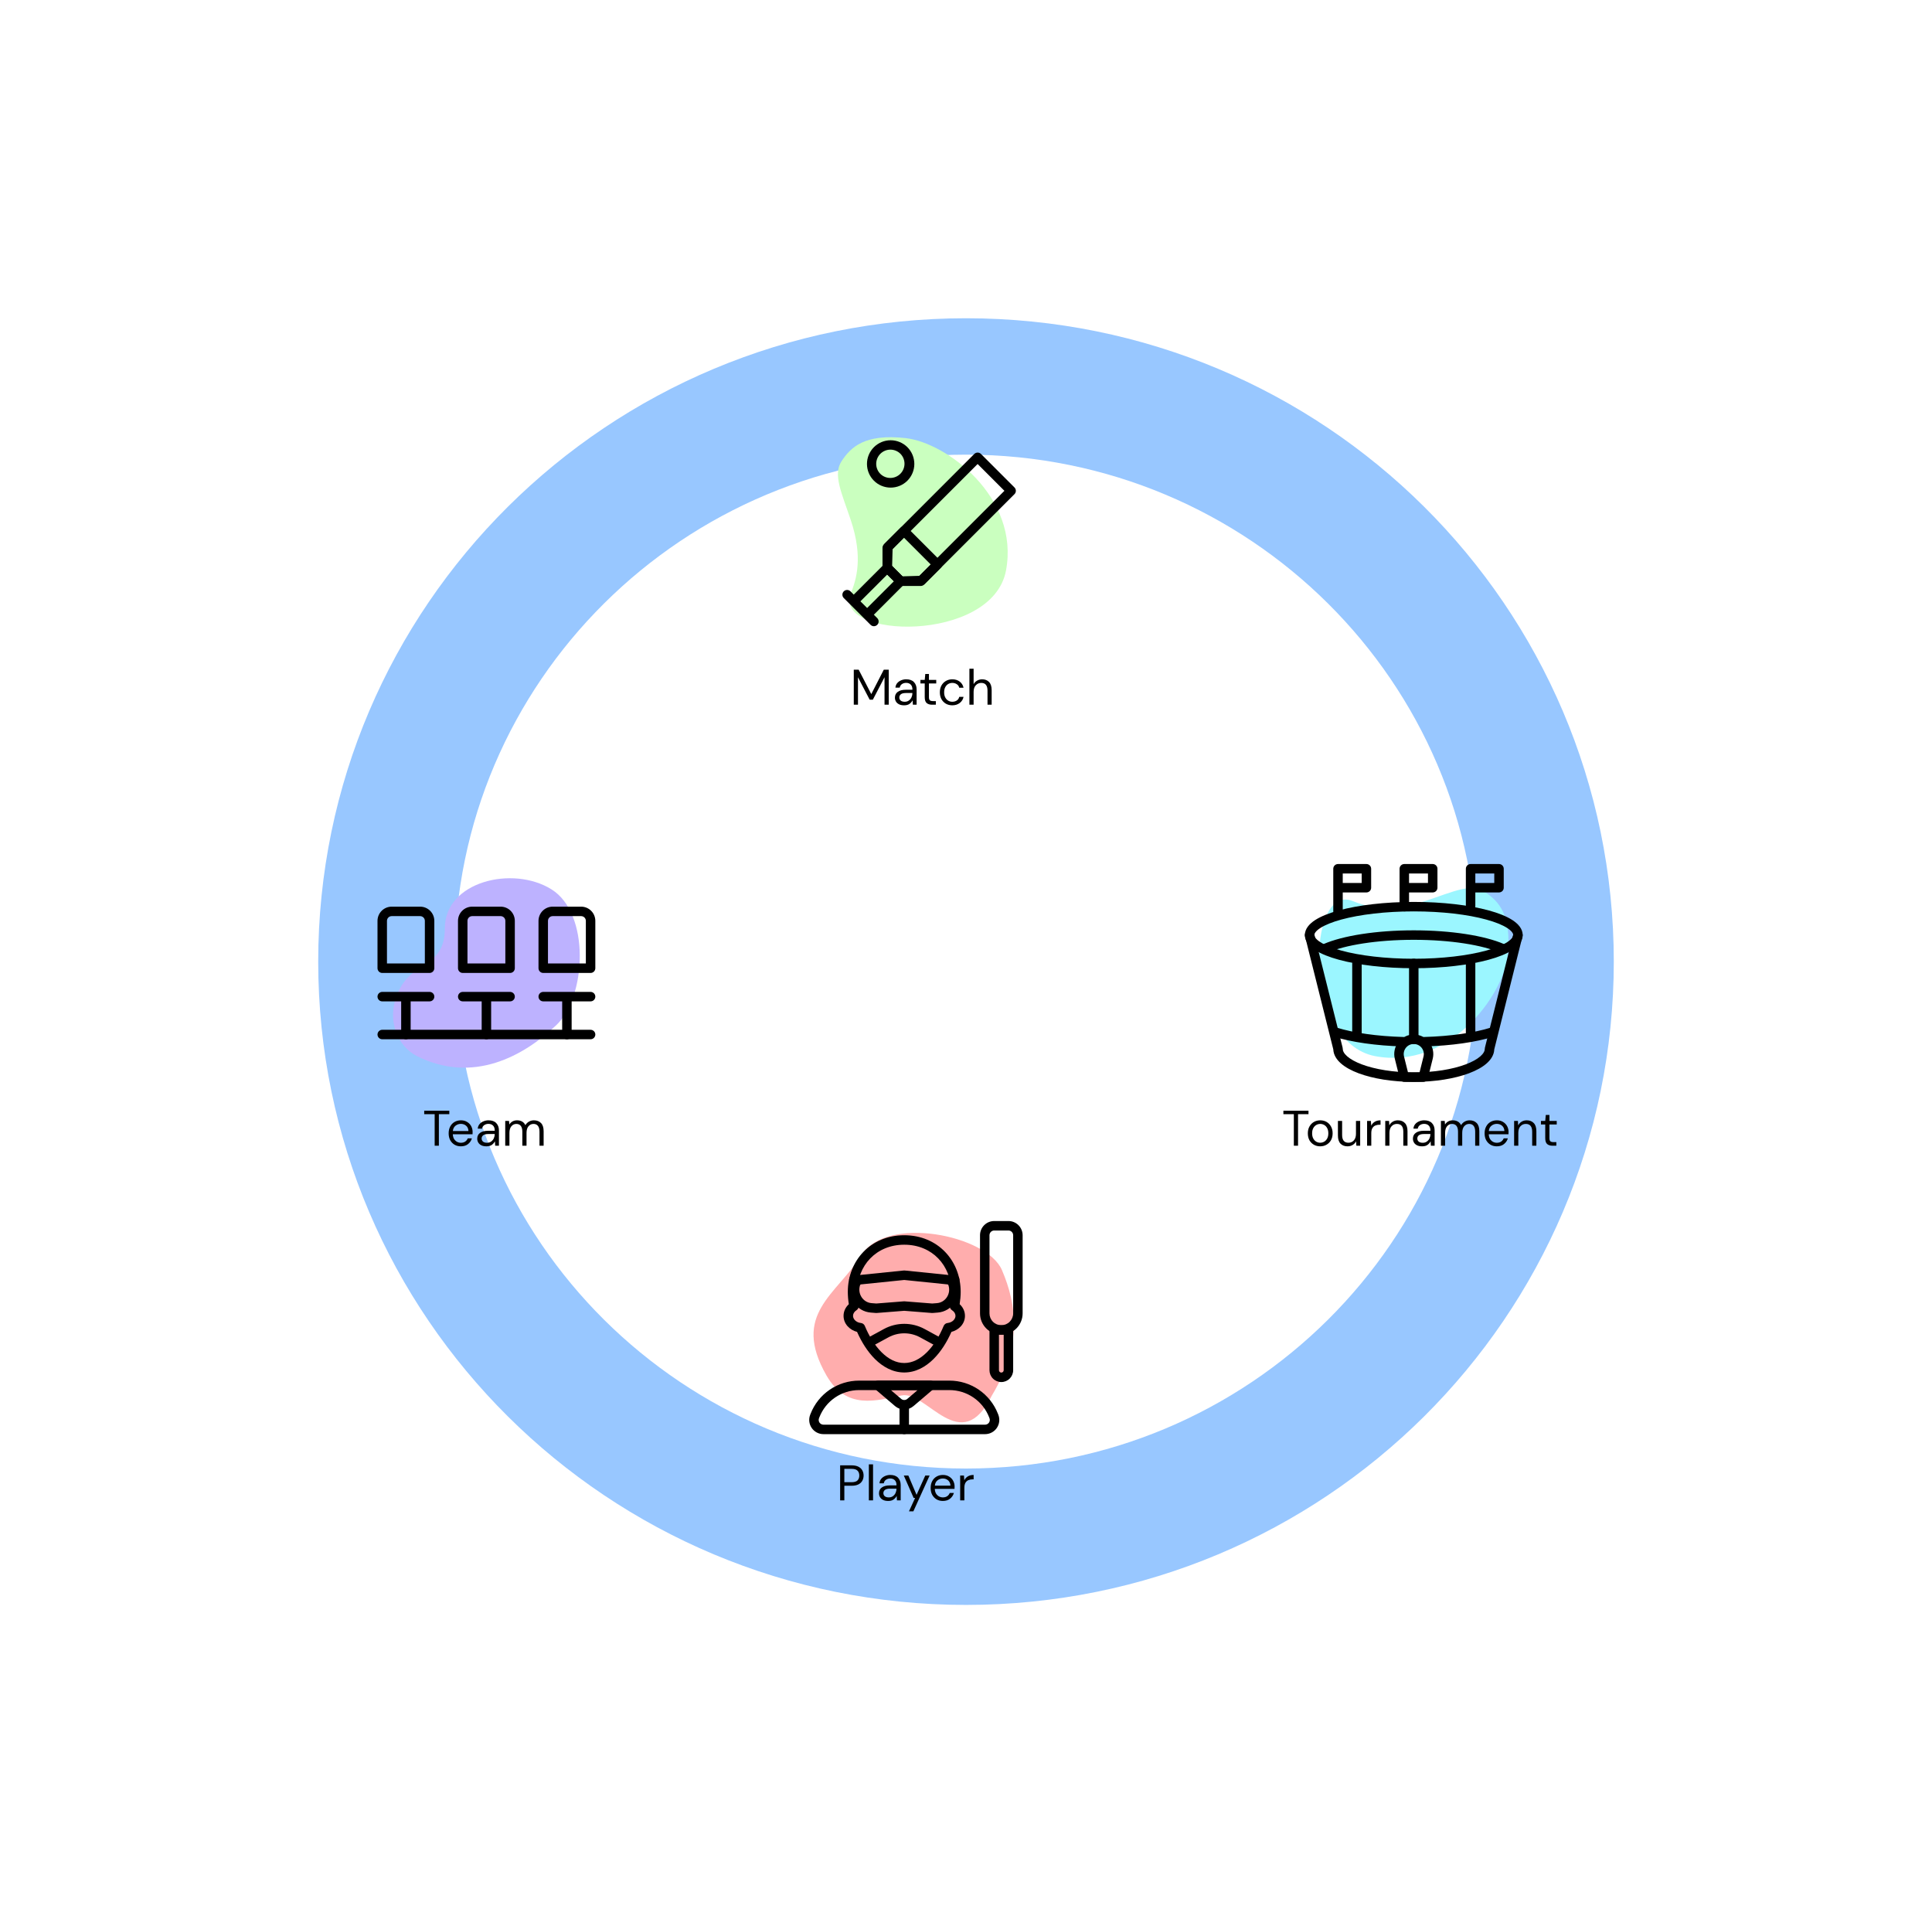 <svg width="425" height="423" viewBox="0 0 425 423" fill="none" xmlns="http://www.w3.org/2000/svg">
<g filter="url(#filter0_f_1667_8934)">
<path d="M340 211.5C340 281.265 283.016 338 212.5 338C141.984 338 85 281.265 85 211.5C85 141.735 141.984 85 212.5 85C283.016 85 340 141.735 340 211.5Z" stroke="#2E8DFF" stroke-opacity="0.49" stroke-width="30"/>
</g>
<g clip-path="url(#clip0_1667_8934)">
<path d="M184.814 330V322.3H187.344C187.945 322.3 188.44 322.399 188.829 322.597C189.218 322.795 189.504 323.063 189.687 323.4C189.878 323.737 189.973 324.119 189.973 324.544C189.973 324.962 189.881 325.34 189.698 325.677C189.515 326.014 189.229 326.286 188.84 326.491C188.451 326.689 187.953 326.788 187.344 326.788H185.738V330H184.814ZM185.738 326.007H187.322C187.938 326.007 188.374 325.879 188.631 325.622C188.895 325.358 189.027 324.999 189.027 324.544C189.027 324.082 188.895 323.723 188.631 323.466C188.374 323.202 187.938 323.07 187.322 323.07H185.738V326.007ZM191.129 330V322.08H192.053V330H191.129ZM195.383 330.132C194.928 330.132 194.55 330.055 194.25 329.901C193.949 329.747 193.725 329.542 193.579 329.285C193.432 329.028 193.359 328.75 193.359 328.449C193.359 327.892 193.571 327.463 193.997 327.162C194.422 326.861 195.001 326.711 195.735 326.711H197.209V326.645C197.209 326.168 197.084 325.809 196.835 325.567C196.585 325.318 196.252 325.193 195.834 325.193C195.474 325.193 195.163 325.285 194.899 325.468C194.642 325.644 194.481 325.904 194.415 326.249H193.469C193.505 325.853 193.637 325.519 193.865 325.248C194.099 324.977 194.389 324.771 194.734 324.632C195.078 324.485 195.445 324.412 195.834 324.412C196.596 324.412 197.168 324.617 197.55 325.028C197.938 325.431 198.133 325.97 198.133 326.645V330H197.308L197.253 329.021C197.099 329.329 196.871 329.593 196.571 329.813C196.277 330.026 195.881 330.132 195.383 330.132ZM195.526 329.351C195.878 329.351 196.178 329.259 196.428 329.076C196.684 328.893 196.879 328.654 197.011 328.361C197.143 328.068 197.209 327.76 197.209 327.437V327.426H195.812C195.269 327.426 194.884 327.521 194.657 327.712C194.437 327.895 194.327 328.126 194.327 328.405C194.327 328.691 194.429 328.922 194.635 329.098C194.847 329.267 195.144 329.351 195.526 329.351ZM199.952 332.42L201.305 329.472H200.986L198.819 324.544H199.82L201.624 328.79L203.538 324.544H204.495L200.92 332.42H199.952ZM207.407 330.132C206.887 330.132 206.425 330.015 206.021 329.78C205.618 329.538 205.299 329.204 205.064 328.779C204.837 328.354 204.723 327.851 204.723 327.272C204.723 326.7 204.837 326.201 205.064 325.776C205.292 325.343 205.607 325.01 206.01 324.775C206.421 324.533 206.894 324.412 207.429 324.412C207.957 324.412 208.412 324.533 208.793 324.775C209.182 325.01 209.479 325.321 209.684 325.71C209.89 326.099 209.992 326.517 209.992 326.964C209.992 327.045 209.989 327.125 209.981 327.206C209.981 327.287 209.981 327.378 209.981 327.481H205.636C205.658 327.899 205.754 328.247 205.922 328.526C206.098 328.797 206.315 329.003 206.571 329.142C206.835 329.281 207.114 329.351 207.407 329.351C207.789 329.351 208.108 329.263 208.364 329.087C208.621 328.911 208.808 328.673 208.925 328.372H209.838C209.692 328.878 209.409 329.3 208.991 329.637C208.581 329.967 208.053 330.132 207.407 330.132ZM207.407 325.193C206.967 325.193 206.575 325.329 206.23 325.6C205.893 325.864 205.699 326.253 205.647 326.766H209.079C209.057 326.275 208.889 325.89 208.573 325.611C208.258 325.332 207.869 325.193 207.407 325.193ZM211.217 330V324.544H212.053L212.13 325.589C212.299 325.23 212.555 324.944 212.9 324.731C213.245 324.518 213.67 324.412 214.176 324.412V325.38H213.923C213.6 325.38 213.303 325.439 213.032 325.556C212.761 325.666 212.544 325.857 212.383 326.128C212.222 326.399 212.141 326.773 212.141 327.25V330H211.217Z" fill="black"/>
<path d="M220.407 279.349C223.716 287.07 224.82 295.895 218.199 306.926C211.376 320.751 203.859 305.822 198.345 306.926C192.83 308.03 186.212 310.236 181.799 302.513C174.059 288.97 184.005 284.863 189.52 276.041C195.037 267.216 217.097 271.626 220.407 279.349Z" fill="#FFADAD"/>
<path fill-rule="evenodd" clip-rule="evenodd" d="M178.313 310.952C179.152 308.804 180.619 306.96 182.523 305.66C184.427 304.36 186.678 303.664 188.983 303.664H208.85C211.156 303.664 213.408 304.359 215.312 305.66C217.216 306.96 218.684 308.804 219.523 310.952L219.611 311.174C219.796 311.648 219.862 312.16 219.805 312.665C219.747 313.17 219.567 313.654 219.281 314.074C218.994 314.494 218.609 314.838 218.159 315.075C217.71 315.313 217.209 315.437 216.7 315.437H181.136C180.627 315.437 180.126 315.313 179.676 315.075C179.227 314.838 178.842 314.494 178.555 314.074C178.268 313.654 178.088 313.17 178.031 312.665C177.973 312.16 178.04 311.648 178.225 311.174L178.313 310.952ZM188.983 305.747C187.098 305.748 185.256 306.317 183.698 307.381C182.141 308.445 180.941 309.953 180.254 311.71L180.165 311.933C180.103 312.091 180.081 312.261 180.1 312.43C180.119 312.598 180.179 312.76 180.275 312.9C180.371 313.04 180.499 313.154 180.649 313.233C180.799 313.312 180.966 313.354 181.136 313.354H216.698C216.868 313.354 217.035 313.312 217.185 313.233C217.335 313.154 217.463 313.04 217.559 312.9C217.654 312.76 217.714 312.598 217.734 312.43C217.753 312.261 217.731 312.091 217.669 311.933L217.581 311.71C216.895 309.953 215.695 308.445 214.137 307.381C212.58 306.317 210.738 305.748 208.852 305.747H188.983Z" fill="black"/>
<path fill-rule="evenodd" clip-rule="evenodd" d="M192.162 304.345C192.235 304.145 192.369 303.972 192.544 303.851C192.719 303.729 192.927 303.664 193.141 303.664H204.693C204.906 303.664 205.113 303.73 205.288 303.852C205.462 303.974 205.595 304.146 205.668 304.346C205.742 304.545 205.752 304.763 205.699 304.969C205.645 305.175 205.53 305.359 205.368 305.497L200.943 309.268C200.378 309.75 199.659 310.014 198.917 310.014C198.174 310.014 197.456 309.75 196.891 309.268L192.464 305.497C192.302 305.359 192.186 305.175 192.132 304.969C192.078 304.763 192.088 304.545 192.162 304.345ZM195.97 305.747L198.241 307.681C198.429 307.841 198.668 307.929 198.916 307.929C199.163 307.929 199.402 307.841 199.591 307.681L201.862 305.747H195.97Z" fill="black"/>
<path fill-rule="evenodd" clip-rule="evenodd" d="M198.917 308.146C199.193 308.146 199.458 308.256 199.653 308.451C199.849 308.646 199.958 308.911 199.958 309.188V314.396C199.958 314.672 199.849 314.937 199.653 315.132C199.458 315.328 199.193 315.438 198.917 315.438C198.64 315.438 198.375 315.328 198.18 315.132C197.985 314.937 197.875 314.672 197.875 314.396V309.188C197.875 308.911 197.985 308.646 198.18 308.451C198.375 308.256 198.64 308.146 198.917 308.146ZM186.5 284.146C186.5 277.302 191.506 271.688 198.917 271.688C206.325 271.688 211.329 277.302 211.329 284.146C211.329 285 211.252 285.913 211.104 286.852C211.804 287.494 212.271 288.39 212.271 289.415C212.271 291.192 210.925 292.525 209.292 292.95C208.312 295.173 206.987 297.296 205.358 298.915C203.6 300.66 201.423 301.875 198.915 301.875C196.406 301.875 194.227 300.66 192.471 298.915C190.842 297.296 189.519 295.173 188.537 292.948C186.908 292.523 185.565 291.19 185.565 289.417C185.565 288.392 186.029 287.5 186.725 286.854C186.58 285.959 186.505 285.053 186.5 284.146ZM198.917 273.771C192.727 273.771 188.583 278.381 188.583 284.146C188.583 285.042 188.683 286.044 188.883 287.104C188.921 287.309 188.897 287.521 188.813 287.712C188.73 287.902 188.591 288.064 188.415 288.175C187.904 288.498 187.648 288.965 187.648 289.417C187.648 290.096 188.275 290.867 189.394 290.994C189.579 291.014 189.755 291.084 189.903 291.196C190.052 291.308 190.168 291.457 190.24 291.629C191.167 293.867 192.431 295.94 193.94 297.435C195.444 298.929 197.123 299.792 198.915 299.792C200.706 299.792 202.385 298.929 203.89 297.437C205.398 295.937 206.665 293.867 207.59 291.631C207.661 291.459 207.777 291.309 207.926 291.196C208.075 291.084 208.252 291.014 208.437 290.994C209.558 290.869 210.187 290.096 210.187 289.417C210.187 288.962 209.929 288.498 209.417 288.175C209.24 288.064 209.1 287.901 209.017 287.71C208.933 287.518 208.909 287.306 208.948 287.1C209.146 286.044 209.246 285.042 209.246 284.146C209.246 278.381 205.104 273.771 198.915 273.771H198.917Z" fill="black"/>
<path fill-rule="evenodd" clip-rule="evenodd" d="M198.812 279.444C198.882 279.437 198.953 279.437 199.023 279.444L208.448 280.408C208.775 280.417 209.087 280.494 209.371 280.625C209.552 280.484 209.775 280.407 210.004 280.406C210.234 280.405 210.457 280.48 210.64 280.619C210.822 280.758 210.954 280.953 211.014 281.175C211.074 281.396 211.06 281.631 210.973 281.844L210.733 282.431C211.458 285.413 209.4 288.452 206.281 288.698L205.156 288.788C205.1 288.792 205.045 288.792 204.989 288.788L198.916 288.308L192.843 288.788C192.789 288.792 192.734 288.792 192.679 288.788L191.554 288.698C188.429 288.452 186.373 285.406 187.104 282.421L186.875 281.827C186.793 281.616 186.783 281.384 186.845 281.166C186.907 280.948 187.038 280.756 187.219 280.62C187.4 280.483 187.621 280.41 187.847 280.41C188.074 280.41 188.294 280.484 188.475 280.621C188.754 280.492 189.062 280.417 189.385 280.408L198.812 279.444ZM198.916 281.527L189.552 282.485C189.517 282.489 189.482 282.491 189.448 282.492C189.389 282.493 189.333 282.514 189.287 282.55C189.241 282.586 189.207 282.635 189.191 282.692C188.581 284.567 189.862 286.475 191.716 286.621L192.762 286.704L198.835 286.225C198.89 286.221 198.945 286.221 199 286.225L205.073 286.704L206.118 286.621C207.973 286.475 209.252 284.565 208.641 282.692C208.626 282.636 208.592 282.586 208.547 282.55C208.501 282.514 208.445 282.494 208.387 282.492C208.352 282.491 208.318 282.489 208.283 282.485L198.916 281.527ZM215.583 271.688C215.583 270.859 215.912 270.064 216.498 269.478C217.084 268.892 217.879 268.562 218.708 268.562H221.833C222.662 268.562 223.457 268.892 224.043 269.478C224.629 270.064 224.958 270.859 224.958 271.688V288.875C224.958 290.118 224.464 291.31 223.585 292.19C222.706 293.069 221.514 293.562 220.271 293.562C219.027 293.562 217.835 293.069 216.956 292.19C216.077 291.31 215.583 290.118 215.583 288.875V271.688ZM218.708 270.646C218.432 270.646 218.167 270.756 217.971 270.951C217.776 271.146 217.666 271.411 217.666 271.688V288.875C217.666 289.566 217.941 290.228 218.429 290.716C218.917 291.205 219.58 291.479 220.271 291.479C220.961 291.479 221.624 291.205 222.112 290.716C222.6 290.228 222.875 289.566 222.875 288.875V271.688C222.875 271.411 222.765 271.146 222.57 270.951C222.374 270.756 222.109 270.646 221.833 270.646H218.708Z" fill="black"/>
<path fill-rule="evenodd" clip-rule="evenodd" d="M217.666 292.521C217.666 292.245 217.776 291.98 217.971 291.784C218.167 291.589 218.432 291.479 218.708 291.479H221.833C222.109 291.479 222.374 291.589 222.57 291.784C222.765 291.98 222.875 292.245 222.875 292.521V301.375C222.875 302.066 222.6 302.728 222.112 303.216C221.624 303.705 220.961 303.979 220.27 303.979C219.58 303.979 218.917 303.705 218.429 303.216C217.941 302.728 217.666 302.066 217.666 301.375V292.521ZM219.75 293.563V301.375C219.75 301.513 219.805 301.646 219.902 301.743C220 301.841 220.132 301.896 220.27 301.896C220.409 301.896 220.541 301.841 220.639 301.743C220.736 301.646 220.791 301.513 220.791 301.375V293.563H219.75ZM194.435 292.317C195.81 291.568 197.351 291.176 198.917 291.176C200.483 291.176 202.024 291.568 203.4 292.317L207.166 294.367C207.409 294.499 207.59 294.722 207.668 294.987C207.746 295.252 207.716 295.537 207.584 295.78C207.452 296.023 207.229 296.204 206.964 296.282C206.699 296.36 206.413 296.33 206.17 296.198L202.404 294.148C201.334 293.566 200.135 293.26 198.917 293.26C197.699 293.26 196.501 293.566 195.431 294.148L191.96 296.035C191.84 296.105 191.707 296.15 191.569 296.167C191.431 296.184 191.291 296.174 191.157 296.136C191.023 296.098 190.898 296.034 190.79 295.948C190.681 295.861 190.591 295.754 190.524 295.631C190.458 295.509 190.416 295.375 190.403 295.237C190.389 295.099 190.403 294.959 190.444 294.826C190.485 294.693 190.552 294.57 190.641 294.464C190.731 294.357 190.84 294.27 190.964 294.206L194.435 292.317Z" fill="black"/>
<path d="M284.618 252V245.059H282.319V244.3H287.841V245.059H285.542V252H284.618ZM290.412 252.132C289.899 252.132 289.437 252.015 289.026 251.78C288.615 251.545 288.289 251.215 288.047 250.79C287.812 250.357 287.695 249.851 287.695 249.272C287.695 248.693 287.816 248.19 288.058 247.765C288.3 247.332 288.626 246.999 289.037 246.764C289.455 246.529 289.921 246.412 290.434 246.412C290.947 246.412 291.409 246.529 291.82 246.764C292.231 246.999 292.553 247.332 292.788 247.765C293.03 248.19 293.151 248.693 293.151 249.272C293.151 249.851 293.03 250.357 292.788 250.79C292.546 251.215 292.216 251.545 291.798 251.78C291.387 252.015 290.925 252.132 290.412 252.132ZM290.412 251.34C290.727 251.34 291.021 251.263 291.292 251.109C291.563 250.955 291.783 250.724 291.952 250.416C292.121 250.108 292.205 249.727 292.205 249.272C292.205 248.817 292.121 248.436 291.952 248.128C291.791 247.82 291.574 247.589 291.303 247.435C291.032 247.281 290.742 247.204 290.434 247.204C290.119 247.204 289.825 247.281 289.554 247.435C289.283 247.589 289.063 247.82 288.894 248.128C288.725 248.436 288.641 248.817 288.641 249.272C288.641 249.727 288.725 250.108 288.894 250.416C289.063 250.724 289.279 250.955 289.543 251.109C289.814 251.263 290.104 251.34 290.412 251.34ZM296.427 252.132C295.781 252.132 295.268 251.938 294.887 251.549C294.505 251.153 294.315 250.548 294.315 249.734V246.544H295.239V249.635C295.239 250.772 295.704 251.34 296.636 251.34C297.112 251.34 297.505 251.171 297.813 250.834C298.128 250.489 298.286 250.002 298.286 249.371V246.544H299.21V252H298.374L298.308 251.021C298.139 251.366 297.886 251.637 297.549 251.835C297.219 252.033 296.845 252.132 296.427 252.132ZM300.731 252V246.544H301.567L301.644 247.589C301.812 247.23 302.069 246.944 302.414 246.731C302.758 246.518 303.184 246.412 303.69 246.412V247.38H303.437C303.114 247.38 302.817 247.439 302.546 247.556C302.274 247.666 302.058 247.857 301.897 248.128C301.735 248.399 301.655 248.773 301.655 249.25V252H300.731ZM304.727 252V246.544H305.563L305.618 247.523C305.794 247.178 306.047 246.907 306.377 246.709C306.707 246.511 307.081 246.412 307.499 246.412C308.144 246.412 308.657 246.61 309.039 247.006C309.427 247.395 309.622 247.996 309.622 248.81V252H308.698V248.909C308.698 247.772 308.228 247.204 307.29 247.204C306.82 247.204 306.428 247.376 306.113 247.721C305.805 248.058 305.651 248.542 305.651 249.173V252H304.727ZM312.837 252.132C312.382 252.132 312.004 252.055 311.704 251.901C311.403 251.747 311.179 251.542 311.033 251.285C310.886 251.028 310.813 250.75 310.813 250.449C310.813 249.892 311.025 249.463 311.451 249.162C311.876 248.861 312.455 248.711 313.189 248.711H314.663V248.645C314.663 248.168 314.538 247.809 314.289 247.567C314.039 247.318 313.706 247.193 313.288 247.193C312.928 247.193 312.617 247.285 312.353 247.468C312.096 247.644 311.935 247.904 311.869 248.249H310.923C310.959 247.853 311.091 247.519 311.319 247.248C311.553 246.977 311.843 246.771 312.188 246.632C312.532 246.485 312.899 246.412 313.288 246.412C314.05 246.412 314.622 246.617 315.004 247.028C315.392 247.431 315.587 247.97 315.587 248.645V252H314.762L314.707 251.021C314.553 251.329 314.325 251.593 314.025 251.813C313.731 252.026 313.335 252.132 312.837 252.132ZM312.98 251.351C313.332 251.351 313.632 251.259 313.882 251.076C314.138 250.893 314.333 250.654 314.465 250.361C314.597 250.068 314.663 249.76 314.663 249.437V249.426H313.266C312.723 249.426 312.338 249.521 312.111 249.712C311.891 249.895 311.781 250.126 311.781 250.405C311.781 250.691 311.883 250.922 312.089 251.098C312.301 251.267 312.598 251.351 312.98 251.351ZM316.973 252V246.544H317.809L317.875 247.336C318.051 247.043 318.286 246.815 318.579 246.654C318.872 246.493 319.202 246.412 319.569 246.412C320.002 246.412 320.372 246.5 320.68 246.676C320.995 246.852 321.237 247.12 321.406 247.479C321.597 247.149 321.857 246.889 322.187 246.698C322.524 246.507 322.887 246.412 323.276 246.412C323.929 246.412 324.449 246.61 324.838 247.006C325.227 247.395 325.421 247.996 325.421 248.81V252H324.508V248.909C324.508 248.344 324.394 247.919 324.167 247.633C323.94 247.347 323.613 247.204 323.188 247.204C322.748 247.204 322.381 247.376 322.088 247.721C321.802 248.058 321.659 248.542 321.659 249.173V252H320.735V248.909C320.735 248.344 320.621 247.919 320.394 247.633C320.167 247.347 319.84 247.204 319.415 247.204C318.982 247.204 318.619 247.376 318.326 247.721C318.04 248.058 317.897 248.542 317.897 249.173V252H316.973ZM329.266 252.132C328.745 252.132 328.283 252.015 327.88 251.78C327.476 251.538 327.157 251.204 326.923 250.779C326.695 250.354 326.582 249.851 326.582 249.272C326.582 248.7 326.695 248.201 326.923 247.776C327.15 247.343 327.465 247.01 327.869 246.775C328.279 246.533 328.752 246.412 329.288 246.412C329.816 246.412 330.27 246.533 330.652 246.775C331.04 247.01 331.337 247.321 331.543 247.71C331.748 248.099 331.851 248.517 331.851 248.964C331.851 249.045 331.847 249.125 331.84 249.206C331.84 249.287 331.84 249.378 331.84 249.481H327.495C327.517 249.899 327.612 250.247 327.781 250.526C327.957 250.797 328.173 251.003 328.43 251.142C328.694 251.281 328.972 251.351 329.266 251.351C329.647 251.351 329.966 251.263 330.223 251.087C330.479 250.911 330.666 250.673 330.784 250.372H331.697C331.55 250.878 331.268 251.3 330.85 251.637C330.439 251.967 329.911 252.132 329.266 252.132ZM329.266 247.193C328.826 247.193 328.433 247.329 328.089 247.6C327.751 247.864 327.557 248.253 327.506 248.766H330.938C330.916 248.275 330.747 247.89 330.432 247.611C330.116 247.332 329.728 247.193 329.266 247.193ZM333.075 252V246.544H333.911L333.966 247.523C334.142 247.178 334.395 246.907 334.725 246.709C335.055 246.511 335.429 246.412 335.847 246.412C336.493 246.412 337.006 246.61 337.387 247.006C337.776 247.395 337.97 247.996 337.97 248.81V252H337.046V248.909C337.046 247.772 336.577 247.204 335.638 247.204C335.169 247.204 334.777 247.376 334.461 247.721C334.153 248.058 333.999 248.542 333.999 249.173V252H333.075ZM341.526 252C341.028 252 340.635 251.879 340.349 251.637C340.063 251.395 339.92 250.959 339.92 250.328V247.325H338.974V246.544H339.92L340.041 245.235H340.844V246.544H342.45V247.325H340.844V250.328C340.844 250.673 340.914 250.907 341.053 251.032C341.193 251.149 341.438 251.208 341.79 251.208H342.362V252H341.526Z" fill="black"/>
<path d="M313.568 198.166C305.359 200.904 300.515 199.372 297.505 198.166C287.463 194.154 286.459 229.291 302.522 232.302C318.584 235.314 330.632 219.252 331.636 210.218C332.638 201.181 329.628 198.17 326.615 196.162C323.605 194.154 319.588 196.162 313.565 198.17L313.568 198.166Z" fill="#9BF6FF"/>
<path fill-rule="evenodd" clip-rule="evenodd" d="M290.448 204.108C289.369 204.806 289.126 205.356 289.126 205.667C289.126 205.979 289.369 206.527 290.448 207.225C291.482 207.892 293.044 208.529 295.069 209.079C299.105 210.183 304.736 210.875 311.001 210.875C317.263 210.875 322.896 210.181 326.932 209.081C328.957 208.529 330.519 207.89 331.553 207.225C332.632 206.527 332.876 205.977 332.876 205.667C332.876 205.354 332.632 204.806 331.553 204.108C330.519 203.442 328.957 202.804 326.932 202.254C322.896 201.148 317.265 200.458 311.001 200.458C304.738 200.458 299.105 201.152 295.069 202.252C293.044 202.804 291.482 203.444 290.448 204.108ZM294.521 200.242C298.782 199.083 304.607 198.375 311.001 198.375C317.394 198.375 323.219 199.081 327.48 200.242C329.601 200.821 331.394 201.529 332.682 202.358C333.921 203.158 334.959 204.252 334.959 205.667C334.959 207.081 333.921 208.175 332.682 208.975C331.394 209.804 329.601 210.513 327.48 211.092C323.219 212.252 317.394 212.958 311.001 212.958C304.607 212.958 298.782 212.252 294.521 211.092C292.401 210.513 290.607 209.804 289.319 208.975C288.08 208.175 287.042 207.081 287.042 205.667C287.042 204.252 288.08 203.158 289.319 202.358C290.607 201.529 292.401 200.821 294.521 200.242Z" fill="black"/>
<path fill-rule="evenodd" clip-rule="evenodd" d="M311.001 206.708C302.865 206.708 295.84 207.877 291.98 209.558C291.854 209.613 291.719 209.642 291.583 209.645C291.446 209.647 291.31 209.623 291.183 209.572C290.926 209.471 290.719 209.272 290.609 209.019C290.499 208.765 290.494 208.479 290.595 208.222C290.696 207.965 290.895 207.758 291.149 207.648C295.39 205.802 302.746 204.625 311.003 204.625C319.255 204.625 326.611 205.802 330.853 207.648C330.978 207.703 331.092 207.782 331.187 207.88C331.281 207.979 331.356 208.095 331.406 208.222C331.456 208.35 331.481 208.486 331.478 208.623C331.475 208.759 331.446 208.894 331.391 209.02C331.337 209.145 331.258 209.259 331.159 209.354C331.061 209.449 330.944 209.523 330.817 209.573C330.689 209.623 330.553 209.648 330.417 209.645C330.28 209.643 330.145 209.613 330.019 209.558C326.163 207.877 319.138 206.708 311.001 206.708ZM292.786 226.721C292.827 226.59 292.893 226.469 292.98 226.364C293.068 226.259 293.175 226.172 293.296 226.108C293.417 226.044 293.55 226.005 293.686 225.993C293.822 225.98 293.96 225.995 294.09 226.035C297.694 227.154 302.853 227.923 308.715 228.083C308.852 228.087 308.987 228.118 309.112 228.173C309.237 228.229 309.349 228.309 309.444 228.408C309.538 228.508 309.611 228.625 309.66 228.752C309.709 228.88 309.732 229.016 309.729 229.153C309.725 229.29 309.694 229.425 309.639 229.55C309.583 229.675 309.503 229.787 309.404 229.881C309.304 229.976 309.188 230.049 309.06 230.098C308.932 230.147 308.796 230.17 308.659 230.167C302.674 230.002 297.313 229.217 293.471 228.025C293.341 227.984 293.219 227.918 293.114 227.831C293.009 227.743 292.922 227.636 292.859 227.515C292.795 227.394 292.756 227.261 292.743 227.125C292.731 226.989 292.745 226.851 292.786 226.721ZM329.215 226.721C329.256 226.852 329.27 226.989 329.258 227.125C329.245 227.262 329.206 227.394 329.142 227.515C329.078 227.637 328.991 227.744 328.886 227.831C328.78 227.919 328.659 227.985 328.528 228.025C324.688 229.217 319.328 230.004 313.342 230.167C313.206 230.17 313.069 230.147 312.942 230.098C312.814 230.049 312.697 229.976 312.597 229.881C312.498 229.787 312.418 229.675 312.363 229.55C312.307 229.425 312.276 229.29 312.273 229.153C312.269 229.016 312.292 228.88 312.341 228.752C312.39 228.625 312.464 228.508 312.558 228.408C312.652 228.309 312.765 228.229 312.89 228.173C313.015 228.118 313.149 228.087 313.286 228.083C319.151 227.923 324.307 227.154 327.911 226.035C328.042 225.995 328.179 225.98 328.316 225.993C328.452 226.006 328.585 226.045 328.706 226.109C328.827 226.173 328.934 226.26 329.022 226.365C329.109 226.47 329.175 226.59 329.215 226.721Z" fill="black"/>
<path fill-rule="evenodd" clip-rule="evenodd" d="M287.831 204.656C288.099 204.589 288.383 204.632 288.619 204.774C288.856 204.916 289.027 205.146 289.094 205.414L295.344 230.414C295.364 230.497 295.375 230.581 295.375 230.666C295.375 231.125 295.619 231.687 296.333 232.32C297.048 232.954 298.142 233.57 299.581 234.112C302.452 235.187 306.49 235.875 311 235.875C315.51 235.875 319.548 235.187 322.419 234.11C323.858 233.57 324.952 232.954 325.667 232.318C326.381 231.685 326.625 231.125 326.625 230.666C326.625 230.583 326.635 230.495 326.656 230.414L332.906 205.414C332.978 205.152 333.15 204.928 333.385 204.791C333.62 204.653 333.899 204.613 334.163 204.679C334.427 204.745 334.655 204.911 334.798 205.143C334.94 205.375 334.987 205.653 334.927 205.918L328.708 230.806C328.66 232.014 327.985 233.05 327.05 233.879C326.077 234.741 324.729 235.47 323.154 236.062C319.994 237.245 315.696 237.958 311.002 237.958C306.308 237.958 302.012 237.245 298.852 236.062C297.275 235.47 295.927 234.741 294.956 233.879C294.019 233.05 293.346 232.014 293.296 230.806L287.073 205.918C287.006 205.65 287.048 205.367 287.191 205.13C287.333 204.893 287.563 204.723 287.831 204.656Z" fill="black"/>
<path fill-rule="evenodd" clip-rule="evenodd" d="M306.833 232.878C306.674 232.245 306.662 231.584 306.797 230.945C306.932 230.305 307.211 229.706 307.613 229.191C308.015 228.676 308.528 228.259 309.115 227.973C309.702 227.686 310.347 227.537 311 227.537C311.653 227.537 312.298 227.686 312.885 227.973C313.471 228.259 313.985 228.676 314.387 229.191C314.789 229.706 315.068 230.305 315.203 230.945C315.338 231.584 315.326 232.245 315.167 232.878L314.094 237.17C314.037 237.395 313.907 237.595 313.724 237.738C313.541 237.88 313.315 237.958 313.083 237.958H308.917C308.684 237.958 308.459 237.88 308.275 237.737C308.092 237.594 307.962 237.393 307.906 237.168L306.833 232.878ZM311 229.624C309.562 229.624 308.506 230.976 308.854 232.372L309.729 235.874H312.271L313.146 232.372C313.227 232.046 313.233 231.706 313.163 231.377C313.093 231.048 312.95 230.74 312.743 230.475C312.536 230.21 312.272 229.996 311.97 229.849C311.668 229.701 311.336 229.624 311 229.624Z" fill="black"/>
<path fill-rule="evenodd" clip-rule="evenodd" d="M311 210.874C311.277 210.874 311.542 210.984 311.737 211.179C311.932 211.375 312.042 211.64 312.042 211.916V228.583C312.042 228.859 311.932 229.124 311.737 229.319C311.542 229.515 311.277 229.624 311 229.624C310.724 229.624 310.459 229.515 310.264 229.319C310.068 229.124 309.959 228.859 309.959 228.583V211.916C309.959 211.64 310.068 211.375 310.264 211.179C310.459 210.984 310.724 210.874 311 210.874ZM298.5 210.874C298.777 210.874 299.042 210.984 299.237 211.179C299.432 211.375 299.542 211.64 299.542 211.916V227.541C299.542 227.817 299.432 228.082 299.237 228.278C299.042 228.473 298.777 228.583 298.5 228.583C298.224 228.583 297.959 228.473 297.764 228.278C297.568 228.082 297.459 227.817 297.459 227.541V211.916C297.459 211.64 297.568 211.375 297.764 211.179C297.959 210.984 298.224 210.874 298.5 210.874ZM323.5 210.874C323.777 210.874 324.042 210.984 324.237 211.179C324.432 211.375 324.542 211.64 324.542 211.916V227.541C324.542 227.817 324.432 228.082 324.237 228.278C324.042 228.473 323.777 228.583 323.5 228.583C323.224 228.583 322.959 228.473 322.764 228.278C322.568 228.082 322.459 227.817 322.459 227.541V211.916C322.459 211.64 322.568 211.375 322.764 211.179C322.959 210.984 323.224 210.874 323.5 210.874ZM307.875 191.083C307.875 190.806 307.985 190.541 308.18 190.346C308.376 190.151 308.641 190.041 308.917 190.041H315.167C315.443 190.041 315.708 190.151 315.904 190.346C316.099 190.541 316.209 190.806 316.209 191.083V195.249C316.209 195.526 316.099 195.791 315.904 195.986C315.708 196.181 315.443 196.291 315.167 196.291H309.959V199.416C309.959 199.692 309.849 199.957 309.654 200.153C309.458 200.348 309.193 200.458 308.917 200.458C308.641 200.458 308.376 200.348 308.18 200.153C307.985 199.957 307.875 199.692 307.875 199.416V191.083ZM309.959 194.208H314.125V192.124H309.959V194.208ZM293.292 191.083C293.292 190.806 293.402 190.541 293.597 190.346C293.792 190.151 294.057 190.041 294.334 190.041H300.584C300.86 190.041 301.125 190.151 301.32 190.346C301.516 190.541 301.625 190.806 301.625 191.083V195.249C301.625 195.526 301.516 195.791 301.32 195.986C301.125 196.181 300.86 196.291 300.584 196.291H295.375V200.458C295.375 200.734 295.266 200.999 295.07 201.194C294.875 201.39 294.61 201.499 294.334 201.499C294.057 201.499 293.792 201.39 293.597 201.194C293.402 200.999 293.292 200.734 293.292 200.458V191.083ZM295.375 194.208H299.542V192.124H295.375V194.208ZM322.459 191.083C322.459 190.806 322.568 190.541 322.764 190.346C322.959 190.151 323.224 190.041 323.5 190.041H329.75C330.027 190.041 330.292 190.151 330.487 190.346C330.682 190.541 330.792 190.806 330.792 191.083V195.249C330.792 195.526 330.682 195.791 330.487 195.986C330.292 196.181 330.027 196.291 329.75 196.291H324.542V199.416C324.542 199.692 324.432 199.957 324.237 200.153C324.042 200.348 323.777 200.458 323.5 200.458C323.224 200.458 322.959 200.348 322.764 200.153C322.568 199.957 322.459 199.692 322.459 199.416V191.083ZM324.542 194.208H328.709V192.124H324.542V194.208Z" fill="black"/>
<path d="M187.814 155V147.3H188.892L191.664 152.668L194.414 147.3H195.503V155H194.579V148.95L192.005 153.9H191.312L188.738 148.961V155H187.814ZM198.887 155.132C198.433 155.132 198.055 155.055 197.754 154.901C197.454 154.747 197.23 154.542 197.083 154.285C196.937 154.028 196.863 153.75 196.863 153.449C196.863 152.892 197.076 152.463 197.501 152.162C197.927 151.861 198.506 151.711 199.239 151.711H200.713V151.645C200.713 151.168 200.589 150.809 200.339 150.567C200.09 150.318 199.756 150.193 199.338 150.193C198.979 150.193 198.667 150.285 198.403 150.468C198.147 150.644 197.985 150.904 197.919 151.249H196.973C197.01 150.853 197.142 150.519 197.369 150.248C197.604 149.977 197.894 149.771 198.238 149.632C198.583 149.485 198.95 149.412 199.338 149.412C200.101 149.412 200.673 149.617 201.054 150.028C201.443 150.431 201.637 150.97 201.637 151.645V155H200.812L200.757 154.021C200.603 154.329 200.376 154.593 200.075 154.813C199.782 155.026 199.386 155.132 198.887 155.132ZM199.03 154.351C199.382 154.351 199.683 154.259 199.932 154.076C200.189 153.893 200.383 153.654 200.515 153.361C200.647 153.068 200.713 152.76 200.713 152.437V152.426H199.316C198.774 152.426 198.389 152.521 198.161 152.712C197.941 152.895 197.831 153.126 197.831 153.405C197.831 153.691 197.934 153.922 198.139 154.098C198.352 154.267 198.649 154.351 199.03 154.351ZM205.029 155C204.531 155 204.138 154.879 203.852 154.637C203.566 154.395 203.423 153.959 203.423 153.328V150.325H202.477V149.544H203.423L203.544 148.235H204.347V149.544H205.953V150.325H204.347V153.328C204.347 153.673 204.417 153.907 204.556 154.032C204.696 154.149 204.941 154.208 205.293 154.208H205.865V155H205.029ZM209.485 155.132C208.964 155.132 208.495 155.015 208.077 154.78C207.666 154.538 207.34 154.204 207.098 153.779C206.863 153.346 206.746 152.844 206.746 152.272C206.746 151.7 206.863 151.201 207.098 150.776C207.34 150.343 207.666 150.01 208.077 149.775C208.495 149.533 208.964 149.412 209.485 149.412C210.13 149.412 210.673 149.581 211.113 149.918C211.56 150.255 211.842 150.706 211.96 151.271H211.014C210.94 150.934 210.761 150.673 210.475 150.49C210.189 150.299 209.855 150.204 209.474 150.204C209.166 150.204 208.876 150.281 208.605 150.435C208.333 150.589 208.113 150.82 207.945 151.128C207.776 151.436 207.692 151.817 207.692 152.272C207.692 152.727 207.776 153.108 207.945 153.416C208.113 153.724 208.333 153.959 208.605 154.12C208.876 154.274 209.166 154.351 209.474 154.351C209.855 154.351 210.189 154.259 210.475 154.076C210.761 153.885 210.94 153.618 211.014 153.273H211.96C211.85 153.823 211.571 154.27 211.124 154.615C210.676 154.96 210.13 155.132 209.485 155.132ZM213.25 155V147.08H214.174V150.479C214.358 150.142 214.618 149.881 214.955 149.698C215.293 149.507 215.659 149.412 216.055 149.412C216.686 149.412 217.192 149.61 217.573 150.006C217.955 150.395 218.145 150.996 218.145 151.81V155H217.232V151.909C217.232 150.772 216.774 150.204 215.857 150.204C215.381 150.204 214.981 150.376 214.658 150.721C214.336 151.058 214.174 151.542 214.174 152.173V155H213.25Z" fill="black"/>
<path d="M187.167 114.433C189.905 122.642 188.373 127.485 187.167 130.496C183.153 140.537 218.29 141.539 221.301 125.477C224.313 109.414 208.251 97.367 199.217 96.362C190.18 95.36 187.169 98.371 185.161 101.383C183.153 104.396 185.159 108.41 187.167 114.433Z" fill="#CAFFBF"/>
<path fill-rule="evenodd" clip-rule="evenodd" d="M214.322 99.848C214.517 99.653 214.782 99.543 215.059 99.543C215.335 99.543 215.6 99.653 215.795 99.848L223.162 107.213C223.259 107.309 223.336 107.424 223.388 107.551C223.441 107.677 223.468 107.813 223.468 107.95C223.468 108.087 223.441 108.223 223.388 108.349C223.336 108.476 223.259 108.591 223.162 108.688L203.433 128.417C203.246 128.603 202.995 128.712 202.73 128.721L198.153 128.879C198.011 128.884 197.869 128.859 197.736 128.806C197.604 128.753 197.483 128.674 197.383 128.573L194.435 125.627C194.334 125.526 194.255 125.406 194.203 125.273C194.15 125.141 194.126 124.999 194.13 124.856L194.289 120.277C194.298 120.014 194.407 119.764 194.593 119.577L214.322 99.848ZM215.06 102.056L196.353 120.763L196.226 124.477L198.533 126.783L202.247 126.654L220.949 107.952L215.058 102.06L215.06 102.056Z" fill="black"/>
<path fill-rule="evenodd" clip-rule="evenodd" d="M198.119 116.057C198.315 115.862 198.58 115.752 198.856 115.752C199.132 115.752 199.397 115.862 199.592 116.057L206.957 123.424C207.152 123.619 207.262 123.884 207.262 124.16C207.262 124.436 207.152 124.701 206.957 124.897L203.276 128.58C203.179 128.677 203.064 128.753 202.937 128.805C202.811 128.858 202.675 128.884 202.538 128.884H198.119C197.982 128.884 197.847 128.858 197.72 128.805C197.594 128.753 197.479 128.677 197.382 128.58L194.438 125.632C194.243 125.437 194.132 125.173 194.132 124.897V120.478C194.132 120.341 194.159 120.205 194.211 120.079C194.264 119.952 194.341 119.837 194.438 119.74L198.121 116.057H198.119ZM198.855 118.265L196.213 120.909V124.465L198.551 126.801H202.107L204.748 124.159L198.855 118.267V118.265Z" fill="black"/>
<path fill-rule="evenodd" clip-rule="evenodd" d="M194.438 124.157C194.633 123.963 194.897 123.853 195.173 123.853C195.449 123.853 195.713 123.963 195.908 124.157L198.854 127.103C199.049 127.299 199.159 127.563 199.159 127.84C199.159 128.116 199.049 128.381 198.854 128.576L192.229 135.205L192.965 135.943C193.064 136.039 193.143 136.154 193.198 136.281C193.253 136.408 193.281 136.545 193.283 136.683C193.284 136.821 193.257 136.959 193.205 137.087C193.153 137.215 193.075 137.331 192.978 137.429C192.88 137.526 192.763 137.604 192.635 137.656C192.507 137.709 192.37 137.735 192.232 137.734C192.094 137.733 191.957 137.704 191.83 137.649C191.703 137.595 191.588 137.515 191.492 137.416L185.6 131.524C185.41 131.328 185.305 131.064 185.308 130.791C185.31 130.518 185.42 130.257 185.613 130.064C185.806 129.871 186.067 129.761 186.34 129.759C186.613 129.756 186.876 129.861 187.073 130.051L187.808 130.787L194.438 124.157ZM189.279 132.262L190.752 133.732L196.646 127.841L195.173 126.368L189.279 132.259V132.262ZM198.119 99.851C197.831 99.553 197.486 99.315 197.104 99.151C196.723 98.987 196.313 98.901 195.898 98.897C195.483 98.894 195.072 98.973 194.688 99.13C194.304 99.287 193.955 99.519 193.661 99.812C193.368 100.106 193.136 100.455 192.979 100.839C192.822 101.223 192.743 101.634 192.746 102.049C192.75 102.464 192.836 102.874 193 103.256C193.163 103.637 193.402 103.982 193.7 104.27C194.291 104.829 195.077 105.135 195.891 105.124C196.705 105.112 197.482 104.784 198.057 104.208C198.632 103.633 198.96 102.855 198.972 102.042C198.983 101.228 198.678 100.442 198.119 99.851ZM192.225 98.376C192.708 97.889 193.282 97.502 193.915 97.237C194.548 96.973 195.226 96.836 195.912 96.834C196.598 96.832 197.278 96.966 197.912 97.228C198.546 97.49 199.122 97.874 199.607 98.359C200.092 98.844 200.476 99.42 200.738 100.054C201 100.688 201.134 101.367 201.133 102.053C201.131 102.739 200.995 103.418 200.73 104.051C200.466 104.683 200.079 105.258 199.592 105.741C198.614 106.711 197.291 107.253 195.914 107.251C194.536 107.248 193.216 106.7 192.242 105.726C191.268 104.752 190.719 103.432 190.716 102.054C190.713 100.677 191.255 99.355 192.225 98.376Z" fill="black"/>
<path d="M95.618 252V245.059H93.319V244.3H98.841V245.059H96.542V252H95.618ZM101.379 252.132C100.858 252.132 100.396 252.015 99.993 251.78C99.59 251.538 99.271 251.204 99.036 250.779C98.809 250.354 98.695 249.851 98.695 249.272C98.695 248.7 98.809 248.201 99.036 247.776C99.263 247.343 99.579 247.01 99.982 246.775C100.393 246.533 100.866 246.412 101.401 246.412C101.929 246.412 102.384 246.533 102.765 246.775C103.154 247.01 103.451 247.321 103.656 247.71C103.861 248.099 103.964 248.517 103.964 248.964C103.964 249.045 103.96 249.125 103.953 249.206C103.953 249.287 103.953 249.378 103.953 249.481H99.608C99.63 249.899 99.725 250.247 99.894 250.526C100.07 250.797 100.286 251.003 100.543 251.142C100.807 251.281 101.086 251.351 101.379 251.351C101.76 251.351 102.079 251.263 102.336 251.087C102.593 250.911 102.78 250.673 102.897 250.372H103.81C103.663 250.878 103.381 251.3 102.963 251.637C102.552 251.967 102.024 252.132 101.379 252.132ZM101.379 247.193C100.939 247.193 100.547 247.329 100.202 247.6C99.865 247.864 99.67 248.253 99.619 248.766H103.051C103.029 248.275 102.86 247.89 102.545 247.611C102.23 247.332 101.841 247.193 101.379 247.193ZM107.004 252.132C106.549 252.132 106.171 252.055 105.871 251.901C105.57 251.747 105.346 251.542 105.2 251.285C105.053 251.028 104.98 250.75 104.98 250.449C104.98 249.892 105.192 249.463 105.618 249.162C106.043 248.861 106.622 248.711 107.356 248.711H108.83V248.645C108.83 248.168 108.705 247.809 108.456 247.567C108.206 247.318 107.873 247.193 107.455 247.193C107.095 247.193 106.784 247.285 106.52 247.468C106.263 247.644 106.102 247.904 106.036 248.249H105.09C105.126 247.853 105.258 247.519 105.486 247.248C105.72 246.977 106.01 246.771 106.355 246.632C106.699 246.485 107.066 246.412 107.455 246.412C108.217 246.412 108.789 246.617 109.171 247.028C109.559 247.431 109.754 247.97 109.754 248.645V252H108.929L108.874 251.021C108.72 251.329 108.492 251.593 108.192 251.813C107.898 252.026 107.502 252.132 107.004 252.132ZM107.147 251.351C107.499 251.351 107.799 251.259 108.049 251.076C108.305 250.893 108.5 250.654 108.632 250.361C108.764 250.068 108.83 249.76 108.83 249.437V249.426H107.433C106.89 249.426 106.505 249.521 106.278 249.712C106.058 249.895 105.948 250.126 105.948 250.405C105.948 250.691 106.05 250.922 106.256 251.098C106.468 251.267 106.765 251.351 107.147 251.351ZM111.14 252V246.544H111.976L112.042 247.336C112.218 247.043 112.453 246.815 112.746 246.654C113.039 246.493 113.369 246.412 113.736 246.412C114.169 246.412 114.539 246.5 114.847 246.676C115.162 246.852 115.404 247.12 115.573 247.479C115.764 247.149 116.024 246.889 116.354 246.698C116.691 246.507 117.054 246.412 117.443 246.412C118.096 246.412 118.616 246.61 119.005 247.006C119.394 247.395 119.588 247.996 119.588 248.81V252H118.675V248.909C118.675 248.344 118.561 247.919 118.334 247.633C118.107 247.347 117.78 247.204 117.355 247.204C116.915 247.204 116.548 247.376 116.255 247.721C115.969 248.058 115.826 248.542 115.826 249.173V252H114.902V248.909C114.902 248.344 114.788 247.919 114.561 247.633C114.334 247.347 114.007 247.204 113.582 247.204C113.149 247.204 112.786 247.376 112.493 247.721C112.207 248.058 112.064 248.542 112.064 249.173V252H111.14Z" fill="black"/>
<path d="M87.48 218.437C84.921 224.41 87.48 230.168 91.746 232.302C104.053 238.454 115.205 232.302 122.384 225.468C129.03 219.145 129.848 200.943 121.317 195.612C112.788 190.279 97.859 193.91 97.859 204.141C97.859 213.108 90.68 210.972 87.48 218.437Z" fill="#BDB2FF"/>
<path fill-rule="evenodd" clip-rule="evenodd" d="M83.042 227.542C83.042 227.265 83.152 227 83.347 226.805C83.543 226.61 83.808 226.5 84.084 226.5H129.917C130.193 226.5 130.458 226.61 130.654 226.805C130.849 227 130.959 227.265 130.959 227.542C130.959 227.818 130.849 228.083 130.654 228.278C130.458 228.474 130.193 228.583 129.917 228.583H84.084C83.808 228.583 83.543 228.474 83.347 228.278C83.152 228.083 83.042 227.818 83.042 227.542Z" fill="black"/>
<path fill-rule="evenodd" clip-rule="evenodd" d="M83.042 202.541C83.042 201.712 83.371 200.917 83.957 200.331C84.543 199.745 85.338 199.416 86.167 199.416H92.417C93.246 199.416 94.041 199.745 94.627 200.331C95.213 200.917 95.542 201.712 95.542 202.541V212.958C95.542 213.234 95.432 213.499 95.237 213.694C95.041 213.89 94.777 213.999 94.5 213.999H84.084C83.807 213.999 83.542 213.89 83.347 213.694C83.152 213.499 83.042 213.234 83.042 212.958V202.541ZM86.167 201.499C85.891 201.499 85.626 201.609 85.43 201.804C85.235 202 85.125 202.265 85.125 202.541V211.916H93.459V202.541C93.459 202.265 93.349 202 93.154 201.804C92.958 201.609 92.693 201.499 92.417 201.499H86.167ZM118.459 202.541C118.459 201.712 118.788 200.917 119.374 200.331C119.96 199.745 120.755 199.416 121.584 199.416H127.834C128.662 199.416 129.457 199.745 130.043 200.331C130.629 200.917 130.959 201.712 130.959 202.541V212.958C130.959 213.234 130.849 213.499 130.654 213.694C130.458 213.89 130.193 213.999 129.917 213.999H119.5C119.224 213.999 118.959 213.89 118.764 213.694C118.568 213.499 118.459 213.234 118.459 212.958V202.541ZM121.584 201.499C121.307 201.499 121.042 201.609 120.847 201.804C120.652 202 120.542 202.265 120.542 202.541V211.916H128.875V202.541C128.875 202.265 128.766 202 128.57 201.804C128.375 201.609 128.11 201.499 127.834 201.499H121.584ZM100.75 202.541C100.75 201.712 101.08 200.917 101.666 200.331C102.252 199.745 103.047 199.416 103.875 199.416H110.125C110.954 199.416 111.749 199.745 112.335 200.331C112.921 200.917 113.25 201.712 113.25 202.541V212.958C113.25 213.234 113.141 213.499 112.945 213.694C112.75 213.89 112.485 213.999 112.209 213.999H101.792C101.516 213.999 101.251 213.89 101.055 213.694C100.86 213.499 100.75 213.234 100.75 212.958V202.541ZM103.875 201.499C103.599 201.499 103.334 201.609 103.139 201.804C102.943 202 102.834 202.265 102.834 202.541V211.916H111.167V202.541C111.167 202.265 111.057 202 110.862 201.804C110.667 201.609 110.402 201.499 110.125 201.499H103.875ZM83.042 219.208C83.042 218.931 83.152 218.666 83.347 218.471C83.542 218.276 83.807 218.166 84.084 218.166H94.5C94.777 218.166 95.041 218.276 95.237 218.471C95.432 218.666 95.542 218.931 95.542 219.208C95.542 219.484 95.432 219.749 95.237 219.944C95.041 220.14 94.777 220.249 94.5 220.249H90.334V227.541C90.334 227.817 90.224 228.082 90.029 228.278C89.833 228.473 89.568 228.583 89.292 228.583C89.016 228.583 88.751 228.473 88.555 228.278C88.36 228.082 88.25 227.817 88.25 227.541V220.249H84.084C83.807 220.249 83.542 220.14 83.347 219.944C83.152 219.749 83.042 219.484 83.042 219.208ZM118.459 219.208C118.459 218.931 118.568 218.666 118.764 218.471C118.959 218.276 119.224 218.166 119.5 218.166H129.917C130.193 218.166 130.458 218.276 130.654 218.471C130.849 218.666 130.959 218.931 130.959 219.208C130.959 219.484 130.849 219.749 130.654 219.944C130.458 220.14 130.193 220.249 129.917 220.249H125.75V227.541C125.75 227.817 125.641 228.082 125.445 228.278C125.25 228.473 124.985 228.583 124.709 228.583C124.432 228.583 124.167 228.473 123.972 228.278C123.777 228.082 123.667 227.817 123.667 227.541V220.249H119.5C119.224 220.249 118.959 220.14 118.764 219.944C118.568 219.749 118.459 219.484 118.459 219.208ZM100.75 219.208C100.75 218.931 100.86 218.666 101.055 218.471C101.251 218.276 101.516 218.166 101.792 218.166H112.209C112.485 218.166 112.75 218.276 112.945 218.471C113.141 218.666 113.25 218.931 113.25 219.208C113.25 219.484 113.141 219.749 112.945 219.944C112.75 220.14 112.485 220.249 112.209 220.249H108.042V227.541C108.042 227.817 107.932 228.082 107.737 228.278C107.542 228.473 107.277 228.583 107 228.583C106.724 228.583 106.459 228.473 106.264 228.278C106.068 228.082 105.959 227.817 105.959 227.541V220.249H101.792C101.516 220.249 101.251 220.14 101.055 219.944C100.86 219.749 100.75 219.484 100.75 219.208Z" fill="black"/>
</g>
<defs>
<filter id="filter0_f_1667_8934" x="0" y="0" width="425" height="423" filterUnits="userSpaceOnUse" color-interpolation-filters="sRGB">
<feFlood flood-opacity="0" result="BackgroundImageFix"/>
<feBlend mode="normal" in="SourceGraphic" in2="BackgroundImageFix" result="shape"/>
<feGaussianBlur stdDeviation="35" result="effect1_foregroundBlur_1667_8934"/>
</filter>
<clipPath id="clip0_1667_8934">
<rect x="62" y="89" width="298" height="244" rx="8" fill="white"/>
</clipPath>
</defs>
</svg>

